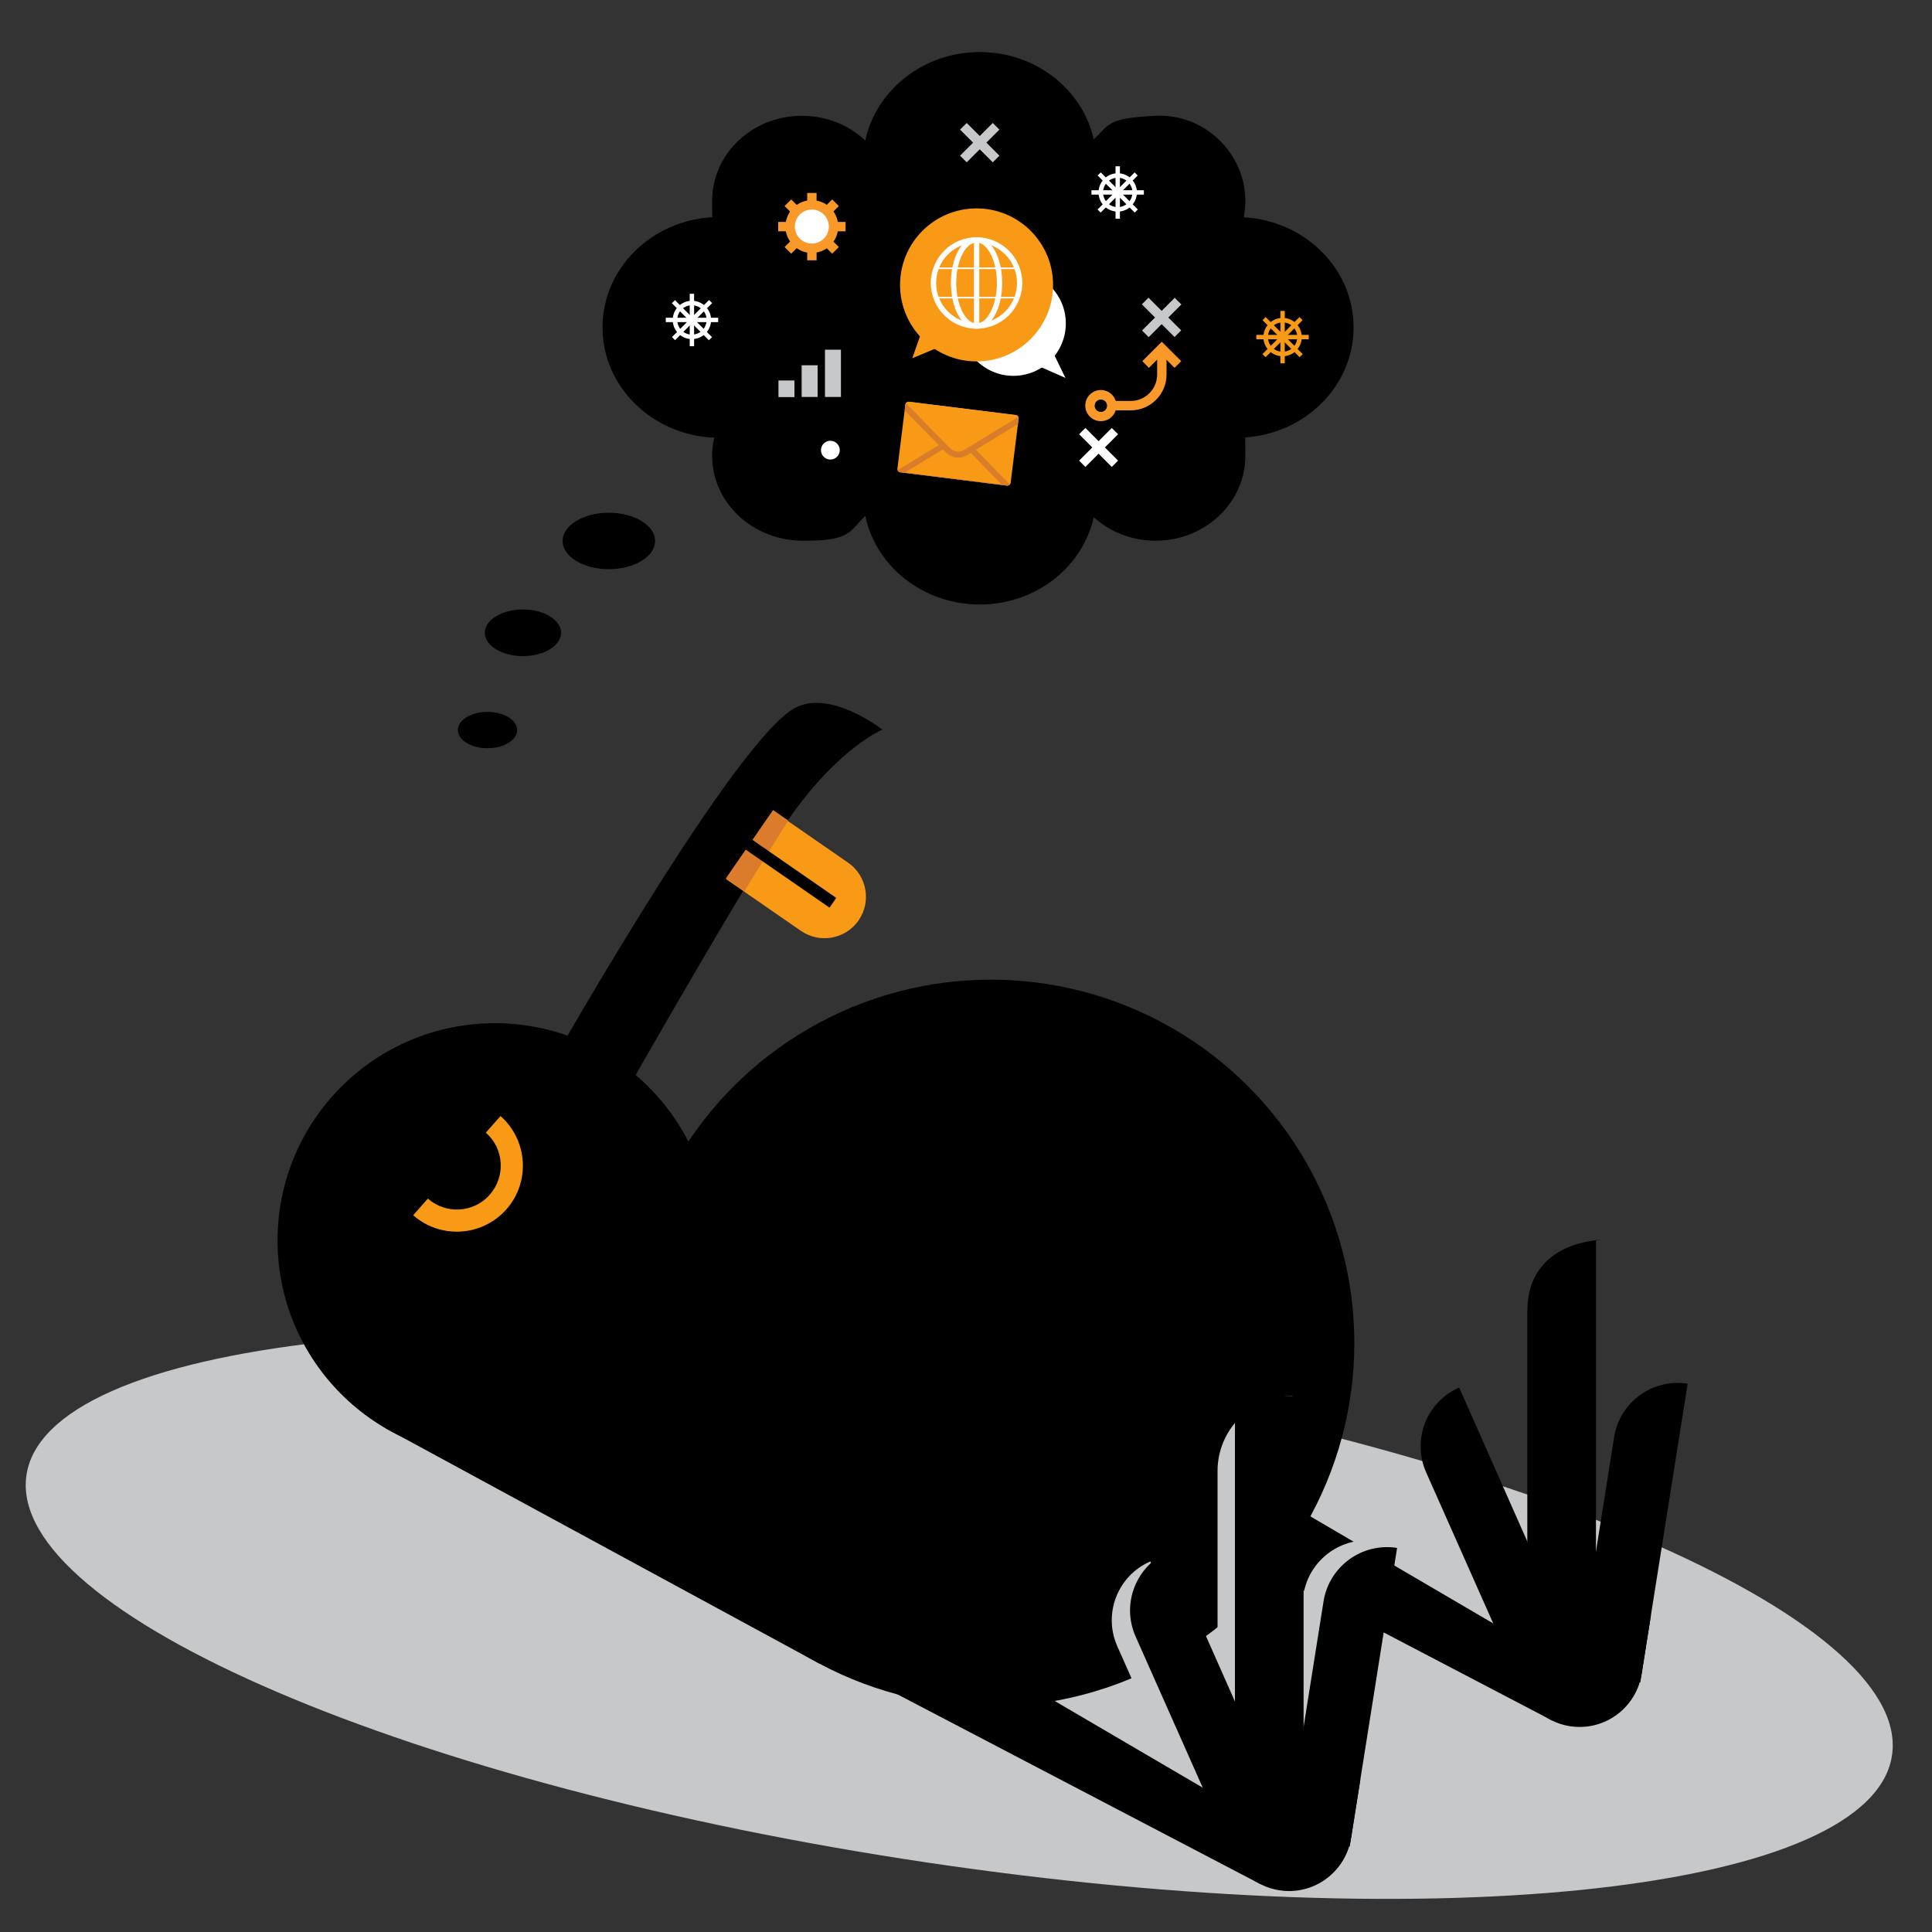 <?xml version="1.0" encoding="UTF-8"?> <svg id="Layer_1" xmlns="http://www.w3.org/2000/svg" xmlns:xlink="http://www.w3.org/1999/xlink" version="1.1" viewBox="0 0 1500 1500"><rect x="0" y="0" width="1500" height="1500" fill="#333333" stroke="none"/> <defs> <style> .st0, .st1 { fill: none; } .st2 { fill: #f8992a; } .st3 { fill: #da7c2b; } .st4 { fill: #c7c8ca; } .st1 { stroke: #fff; stroke-miterlimit: 10; stroke-width: 1.2px; } .st5 { fill: #fff; } .st6 { fill: #f89a16; } .st7 { fill: #d97d2b; } .st8 { clip-path: url(#clippath); } </style> <clipPath id="clippath"> <rect class="st0" x="716.2" y="300.2" width="55.2" height="88.6" rx="2.5" ry="2.5" transform="translate(310 1040) rotate(-82.9)"/> </clipPath> </defs> <g> <path class="st4" d="M1469.1,1361.8c-13.6,106.1-349,143.8-749,84.3C320.1,1386.6,6.8,1252.4,20.4,1146.3c13.6-106.1,349-143.8,749-84.3,400,59.5,713.3,193.7,699.7,299.8h0Z"/> <circle cx="384.2" cy="963.1" r="168.7"/> <g> <g> <path d="M1225.2,1285.8l-45.7,20-72.3-162.8c-11.1-25.2.4-54.7,25.7-65.7h0l92.3,208.5Z"/> <path d="M1273.5,1306.2l-49.3-7.8,29-182.6c4.3-27.2,29.9-45.8,57.1-41.5h0l-36.8,231.9h0Z"/> <path d="M1201,962.6h38.1v349.4h-53.3v-293.9c0-55.5,58.3-55.5,58.3-55.5h-43.1Z"/> <path d="M1179.5,1305.8l1.3,3.4c7.2,19,25.3,31.6,45.6,31.6h0c24,0,44.4-17.5,48.2-41.2l7.2-45.5-102.3,51.7h0Z"/> </g> <polygon points="865.6 1158.3 1204.3 1335.4 1224.2 1298.4 891.8 1103.8 865.6 1158.3"/> </g> <circle cx="769.3" cy="1042.8" r="282.2"/> <path class="st4" d="M985.4,1420.8l-45.7,20-72.3-162.8c-11.1-25.2.4-54.7,25.7-65.7h0l92.3,208.5Z"/> <polygon points="636.3 1291.7 298.7 1108.5 413.5 1001.6 668.5 1050.8 636.3 1291.7"/> <path d="M411.8,854.8c9.3-17.4,151.4-269.1,202.6-303.5,27.7-18.6,70.7,15.2,70.7,15.2,0,0-34.4,13.7-74.6,72-37.3,54.2-152.9,259.2-152.9,259.2"/> <g> <g> <path class="st4" d="M1003.6,1083.8h0c-32.2,0-58.3,26.1-58.3,58.3v151.6l58.3,139.5v-349.4Z"/> <path d="M999.6,1413.2l-45.7,20-72.3-162.8c-11.1-25.2.4-54.7,25.7-65.7h0l92.3,208.5Z"/> <path class="st4" d="M1032.3,1428.4l-49.3-7.8,29-182.6c4.3-27.2,29.9-45.8,57.1-41.5h0l-36.8,231.9Z"/> <path d="M1047.9,1433.7l-49.3-7.8,29-182.6c4.3-27.2,29.9-45.8,57.1-41.5h0l-36.8,231.9Z"/> <path d="M974,1083.8h38.1v349.4h-53.3v-334.2c0-8.4,6.8-15.2,15.2-15.2Z"/> <path d="M953.9,1433.2l1.3,3.4c7.2,19,25.3,31.6,45.6,31.6h0c24,0,44.4-17.5,48.2-41.2l7.2-45.5-102.3,51.7h0Z"/> </g> <polygon points="640 1285.8 978.7 1462.9 998.6 1425.9 666.3 1231.3 640 1285.8"/> </g> <g> <path class="st6" d="M563.7,682.5l36.7-52.9,58.1,40.2c14.6,10.1,18.2,30.2,8.1,44.8h0c-10.1,14.6-30.2,18.2-44.8,8.1l-58.1-40.2h0Z"/> <path class="st3" d="M611.9,637l-11.7-8.1-36.6,53,14.4,10c11.2-18.4,22.7-36.5,33.9-54.8h0Z"/> <rect x="608.8" y="637.5" width="9.2" height="80.8" transform="translate(-293.1 796.3) rotate(-55.3)"/> </g> </g> <path d="M1050.9,254.2c0-45.7-37.8-82.9-85.3-85.5.9-4.1,1.3-8.4,1.3-12.8,0-36.4-31.2-67.8-69.7-66s-35.5,7-48,18.2c-8.8-38.7-45.1-67.7-88.6-67.7s-80.5,29.5-88.8,68.7c-12.6-11.9-30-19.2-49.2-19.2-38.5,0-69.7,29.5-69.7,66s.5,8.6,1.3,12.7c-48.1,2.1-86.4,39.6-86.4,85.6s38.5,83.6,86.7,85.6c-1,4.5-1.6,9.2-1.6,14,0,36.4,31.2,65.6,69.7,66s36.6-7.4,49.2-19.2c8.3,39.2,44.9,68.7,88.8,68.7s79.8-29,88.6-67.7c12.5,11.3,29.4,18.2,48,18.2,38.5,0,69.7-29.5,69.7-66s-.6-9.5-1.6-14.1c47.7-2.5,85.6-39.8,85.6-85.5h0Z"/> <path d="M472.7,398.1c-19.8,0-35.9,9.8-35.9,21.9s16.1,21.9,35.9,21.9,35.9-9.8,35.9-21.9-16.1-21.9-35.9-21.9Z"/> <ellipse cx="406" cy="491.3" rx="29.6" ry="18.1"/> <path d="M378.5,552.7c-12.7,0-23,6.3-23,14.1s10.3,14.1,23,14.1,23-6.3,23-14.1-10.3-14.1-23-14.1Z"/> <g> <polygon class="st5" points="815.2 268.8 827.2 293.4 801.5 282.1 815.2 268.8"/> <circle class="st5" cx="786.8" cy="251.1" r="40.7"/> </g> <g> <rect class="st6" x="716.2" y="300.2" width="55.2" height="88.6" rx="2.5" ry="2.5" transform="translate(310 1040) rotate(-82.9)"/> <g class="st8"> <g> <path class="st7" d="M790.1,382.4l-100.9-12.6,47.6-29.1c4.6-2.8,10.5-2.1,14.3,1.8h0l39,39.9h0ZM702.7,366.8l75,9.4-29.9-30.6c-2.3-2.3-5.8-2.8-8.6-1.1l-36.5,22.3h0Z"/> <g> <path class="st6" d="M736,349.6l-41-41.9,104.7,13.1-50,30.6c-4.4,2.7-10,2-13.6-1.7h-.1Z"/> <path class="st7" d="M743.9,355.3c-3.5,0-6.9-1.4-9.5-4l-45.6-46.6,117.6,14.7-55.6,34c-2.2,1.3-4.6,2-7,2h0ZM701.2,310.8l36.4,37.2c2.9,2.9,7.3,3.5,10.8,1.4l44.5-27.1-91.7-11.4h0Z"/> </g> </g> </g> </g> <g> <rect class="st2" x="626.7" y="149.8" width="7.3" height="52.3"/> <g> <line class="st0" x1="604.2" y1="175.9" x2="656.5" y2="175.9"/> <rect class="st2" x="604.2" y="172.3" width="52.3" height="7.3"/> </g> <g> <line class="st0" x1="648.8" y1="157.4" x2="611.9" y2="194.4"/> <rect class="st2" x="604.1" y="172.2" width="52.3" height="7.3" transform="translate(60.2 497.2) rotate(-45)"/> </g> <g> <line class="st0" x1="611.9" y1="157.4" x2="648.8" y2="194.4"/> <rect class="st2" x="626.6" y="149.7" width="7.3" height="52.3" transform="translate(60.2 497.2) rotate(-45)"/> </g> <g> <circle class="st5" cx="630.3" cy="175.9" r="16.9"/> <path class="st2" d="M630.3,196.4c-11.3,0-20.5-9.2-20.5-20.5s9.2-20.5,20.5-20.5,20.5,9.2,20.5,20.5-9.2,20.5-20.5,20.5ZM630.3,162.7c-7.3,0-13.2,5.9-13.2,13.2s5.9,13.2,13.2,13.2,13.2-5.9,13.2-13.2-5.9-13.2-13.2-13.2Z"/> </g> </g> <g> <rect class="st5" x="866.1" y="129.1" width="3.4" height="40.7"/> <rect class="st5" x="847.4" y="147.7" width="40.7" height="3.4"/> <rect class="st5" x="847.4" y="147.7" width="40.7" height="3.4" transform="translate(148.5 657.4) rotate(-45)"/> <rect class="st5" x="866.1" y="129.1" width="3.4" height="40.7" transform="translate(148.5 657.4) rotate(-45)"/> <path class="st5" d="M867.8,164.3c-8.2,0-14.9-6.7-14.9-14.9s6.7-14.9,14.9-14.9,14.9,6.7,14.9,14.9-6.7,14.9-14.9,14.9ZM867.8,138c-6.3,0-11.4,5.1-11.4,11.4s5.1,11.4,11.4,11.4,11.4-5.1,11.4-11.4-5.1-11.4-11.4-11.4Z"/> </g> <g> <rect class="st6" x="994.1" y="241.4" width="3.4" height="40.7"/> <rect class="st6" x="975.4" y="260" width="40.7" height="3.4"/> <rect class="st6" x="975.4" y="260" width="40.7" height="3.4" transform="translate(106.6 780.8) rotate(-45)"/> <rect class="st6" x="994.1" y="241.4" width="3.4" height="40.7" transform="translate(106.6 780.8) rotate(-45)"/> <path class="st6" d="M995.8,276.6c-8.2,0-14.9-6.7-14.9-14.9s6.7-14.9,14.9-14.9,14.9,6.7,14.9,14.9-6.7,14.9-14.9,14.9ZM995.8,250.3c-6.3,0-11.4,5.1-11.4,11.4s5.1,11.4,11.4,11.4,11.4-5.1,11.4-11.4-5.1-11.4-11.4-11.4h0Z"/> </g> <circle class="st6" cx="758.2" cy="221.2" r="59.4"/> <g> <rect class="st5" x="535.5" y="228.1" width="3.4" height="40.7"/> <rect class="st5" x="516.9" y="246.7" width="40.7" height="3.4"/> <rect class="st5" x="516.9" y="246.8" width="40.7" height="3.4" transform="translate(-18.3 452.7) rotate(-45)"/> <rect class="st5" x="535.5" y="228.2" width="3.4" height="40.7" transform="translate(-18.4 452.7) rotate(-45)"/> <path class="st5" d="M537.2,263.3c-8.2,0-14.9-6.7-14.9-14.9s6.7-14.9,14.9-14.9,14.9,6.7,14.9,14.9-6.7,14.9-14.9,14.9ZM537.2,237c-6.3,0-11.4,5.1-11.4,11.4s5.1,11.4,11.4,11.4,11.4-5.1,11.4-11.4-5.1-11.4-11.4-11.4Z"/> </g> <g> <rect x="642.7" y="335.1" width="4" height="28.8"/> <g> <line class="st0" x1="630.3" y1="349.5" x2="659.1" y2="349.5"/> <rect x="630.3" y="347.5" width="28.8" height="4"/> </g> <g> <line class="st0" x1="654.9" y1="339.3" x2="634.5" y2="359.7"/> <rect x="630.3" y="347.6" width="28.8" height="4" transform="translate(-58.3 558.3) rotate(-45)"/> </g> <g> <line class="st0" x1="634.5" y1="339.3" x2="654.9" y2="359.7"/> <rect x="642.7" y="335.1" width="4" height="28.8" transform="translate(-58.3 558.2) rotate(-45)"/> </g> <g> <circle class="st5" cx="644.7" cy="349.5" r="9.3"/> <path d="M644.7,360.8c-6.2,0-11.3-5.1-11.3-11.3s5.1-11.3,11.3-11.3,11.3,5.1,11.3,11.3-5.1,11.3-11.3,11.3ZM644.7,342.2c-4,0-7.3,3.3-7.3,7.3s3.3,7.3,7.3,7.3,7.3-3.3,7.3-7.3-3.3-7.3-7.3-7.3Z"/> </g> </g> <g> <path class="st5" d="M758.2,255.2c-19.6,0-35.5-15.9-35.5-35.5s15.9-35.5,35.5-35.5,35.5,15.9,35.5,35.5-15.9,35.5-35.5,35.5ZM758.2,188.3c-17.3,0-31.4,14.1-31.4,31.4s14.1,31.4,31.4,31.4,31.4-14.1,31.4-31.4-14.1-31.4-31.4-31.4Z"/> <path class="st5" d="M758.2,255.2c-11.2,0-19.9-15.6-19.9-35.5s8.7-35.5,19.9-35.5,19.9,15.6,19.9,35.5-8.7,35.5-19.9,35.5ZM758.2,188.3c-8.6,0-15.8,14.4-15.8,31.4s7.2,31.4,15.8,31.4,15.8-14.4,15.8-31.4-7.2-31.4-15.8-31.4Z"/> <rect class="st5" x="756.2" y="186.2" width="4.1" height="66.9"/> <g> <line class="st1" x1="727.9" y1="231.1" x2="788.6" y2="231.1"/> <line class="st1" x1="727.9" y1="208.3" x2="788.6" y2="208.3"/> </g> </g> <g> <path class="st2" d="M854.7,327c-6.6,0-12.1-5.4-12.1-12.1s5.4-12.1,12.1-12.1,12.1,5.4,12.1,12.1-5.4,12.1-12.1,12.1ZM854.7,310.2c-2.6,0-4.8,2.1-4.8,4.8s2.1,4.8,4.8,4.8,4.8-2.1,4.8-4.8-2.1-4.8-4.8-4.8Z"/> <path class="st2" d="M877.9,318.6h-14.8v-7.3h14.8c11.3,0,20.5-9.2,20.5-20.5v-20.4h7.3v20.4c0,15.3-12.5,27.8-27.8,27.8Z"/> <polygon class="st2" points="892 285.6 886.9 280.4 902 265.3 917.1 280.4 911.9 285.6 902 275.6 892 285.6"/> </g> <g> <rect class="st5" x="849.5" y="329.4" width="6.9" height="35.9" transform="translate(4.2 704.9) rotate(-45)"/> <rect class="st5" x="835" y="343.9" width="35.9" height="6.9" transform="translate(4.2 704.9) rotate(-45)"/> </g> <g> <rect class="st4" x="898.2" y="228.4" width="7.3" height="35.9" transform="translate(89.9 709.9) rotate(-45)"/> <rect class="st4" x="884" y="242.8" width="35.9" height="7.3" transform="translate(89.9 710) rotate(-45)"/> </g> <g> <rect class="st4" x="757" y="92.8" width="7.3" height="35.9" transform="translate(144.5 570.3) rotate(-45)"/> <rect class="st4" x="742.7" y="107.1" width="35.9" height="7.3" transform="translate(144.5 570.3) rotate(-45)"/> </g> <g> <rect class="st4" x="604.4" y="295.4" width="12.4" height="12.9"/> <rect class="st4" x="622.4" y="283.6" width="12.4" height="24.6"/> <rect class="st4" x="640.5" y="271.5" width="12.4" height="36.7"/> </g> <path class="st6" d="M393.2,938.9c-18.7,21.2-51.2,23.3-72.4,4.6l11.4-12.9c14.1,12.4,35.7,11.1,48.1-3.1s11.1-35.7-3.1-48.1l11.4-12.9c21.2,18.7,23.3,51.2,4.6,72.4h0Z"/> <polygon class="st6" points="715.9 256.5 708.3 278.1 730.7 268.8 715.9 256.5"/> </svg>
